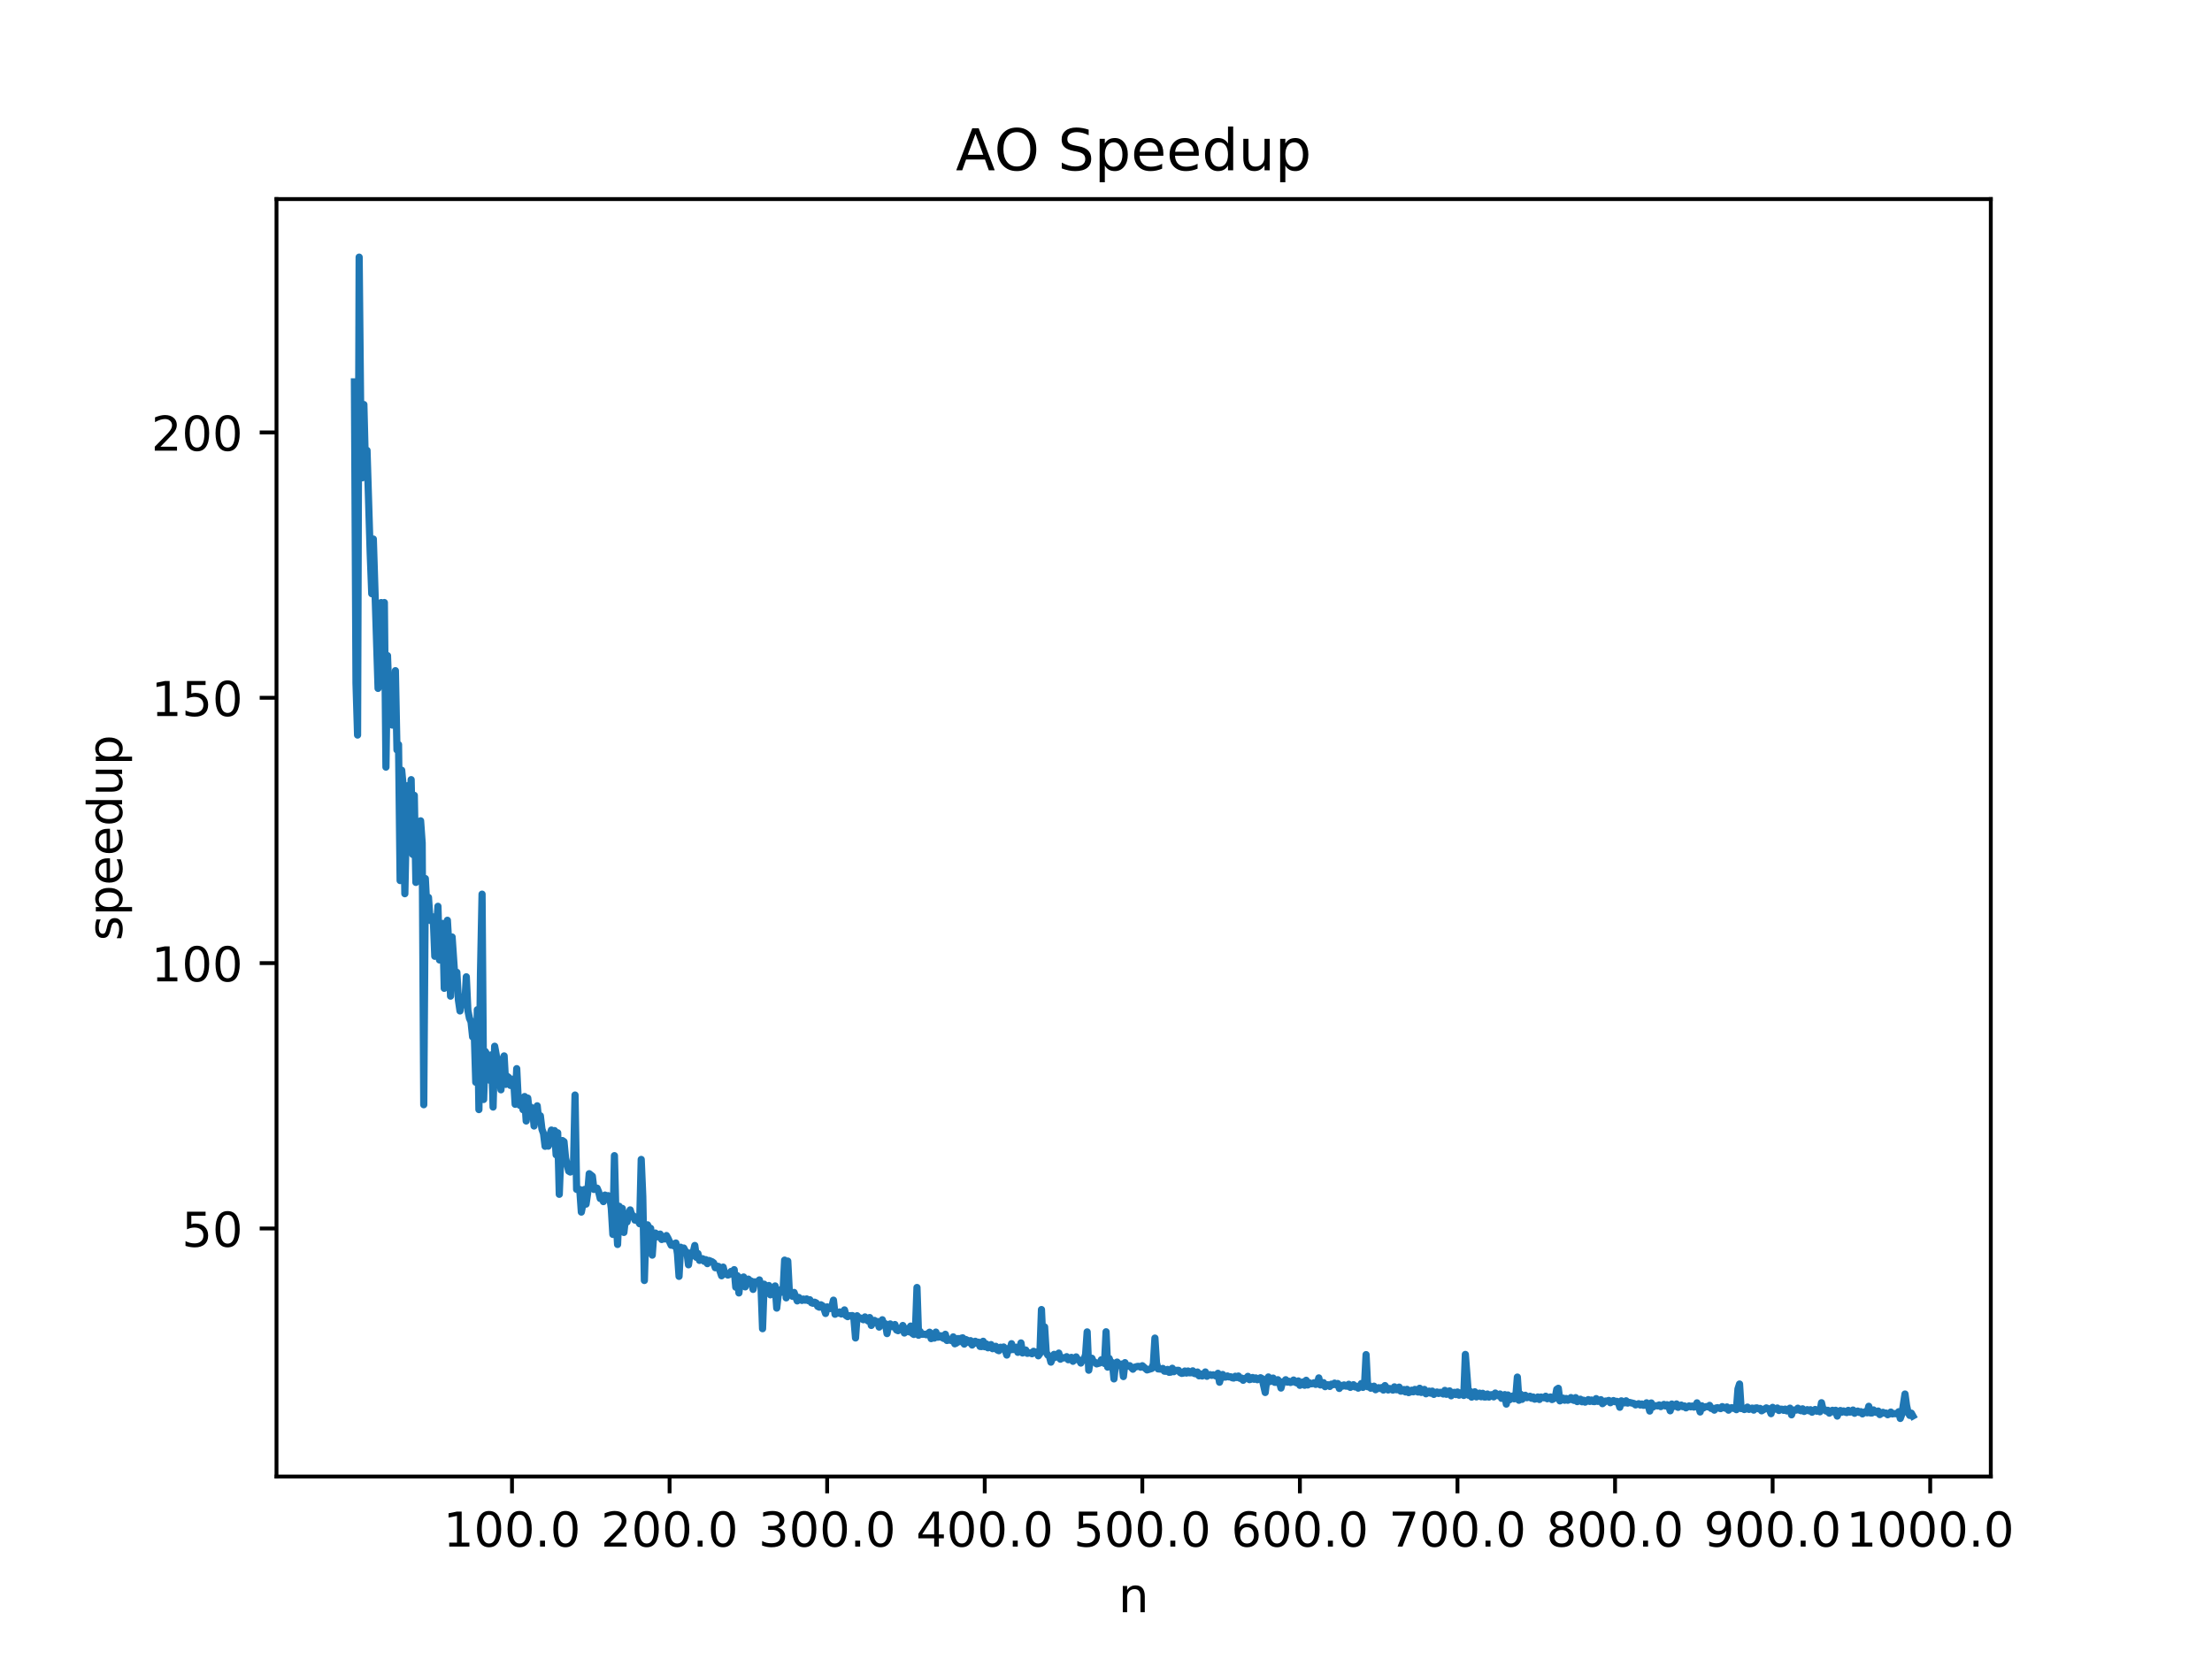 <?xml version="1.0" encoding="utf-8" standalone="no"?>
<!DOCTYPE svg PUBLIC "-//W3C//DTD SVG 1.1//EN"
  "http://www.w3.org/Graphics/SVG/1.1/DTD/svg11.dtd">
<!-- Created with matplotlib (https://matplotlib.org/) -->
<svg height="345.6pt" version="1.1" viewBox="0 0 460.8 345.6" width="460.8pt" xmlns="http://www.w3.org/2000/svg" xmlns:xlink="http://www.w3.org/1999/xlink">
 <defs>
  <style type="text/css">
*{stroke-linecap:butt;stroke-linejoin:round;}
  </style>
 </defs>
 <g id="figure_1">
  <g id="patch_1">
   <path d="M 0 345.6 
L 460.8 345.6 
L 460.8 0 
L 0 0 
z
" style="fill:#ffffff;"/>
  </g>
  <g id="axes_1">
   <g id="patch_2">
    <path d="M 57.6 307.584 
L 414.72 307.584 
L 414.72 41.472 
L 57.6 41.472 
z
" style="fill:#ffffff;"/>
   </g>
   <g id="matplotlib.axis_1">
    <g id="xtick_1">
     <g id="line2d_1">
      <defs>
       <path d="M 0 0 
L 0 3.5 
" id="maa14326809" style="stroke:#000000;stroke-width:0.8;"/>
      </defs>
      <g>
       <use style="stroke:#000000;stroke-width:0.8;" x="106.659" xlink:href="#maa14326809" y="307.584"/>
      </g>
     </g>
     <g id="text_1">
      <!-- 100.0 -->
      <defs>
       <path d="M 12.406 8.297 
L 28.516 8.297 
L 28.516 63.922 
L 10.984 60.406 
L 10.984 69.391 
L 28.422 72.906 
L 38.281 72.906 
L 38.281 8.297 
L 54.391 8.297 
L 54.391 0 
L 12.406 0 
z
" id="DejaVuSans-49"/>
       <path d="M 31.781 66.406 
Q 24.172 66.406 20.328 58.906 
Q 16.5 51.422 16.5 36.375 
Q 16.5 21.391 20.328 13.891 
Q 24.172 6.391 31.781 6.391 
Q 39.453 6.391 43.281 13.891 
Q 47.125 21.391 47.125 36.375 
Q 47.125 51.422 43.281 58.906 
Q 39.453 66.406 31.781 66.406 
z
M 31.781 74.219 
Q 44.047 74.219 50.516 64.516 
Q 56.984 54.828 56.984 36.375 
Q 56.984 17.969 50.516 8.266 
Q 44.047 -1.422 31.781 -1.422 
Q 19.531 -1.422 13.062 8.266 
Q 6.594 17.969 6.594 36.375 
Q 6.594 54.828 13.062 64.516 
Q 19.531 74.219 31.781 74.219 
z
" id="DejaVuSans-48"/>
       <path d="M 10.688 12.406 
L 21 12.406 
L 21 0 
L 10.688 0 
z
" id="DejaVuSans-46"/>
      </defs>
      <g transform="translate(92.345 322.182)scale(0.1 -0.1)">
       <use xlink:href="#DejaVuSans-49"/>
       <use x="63.623" xlink:href="#DejaVuSans-48"/>
       <use x="127.246" xlink:href="#DejaVuSans-48"/>
       <use x="190.869" xlink:href="#DejaVuSans-46"/>
       <use x="222.656" xlink:href="#DejaVuSans-48"/>
      </g>
     </g>
    </g>
    <g id="xtick_2">
     <g id="line2d_2">
      <g>
       <use style="stroke:#000000;stroke-width:0.8;" x="139.486" xlink:href="#maa14326809" y="307.584"/>
      </g>
     </g>
     <g id="text_2">
      <!-- 200.0 -->
      <defs>
       <path d="M 19.188 8.297 
L 53.609 8.297 
L 53.609 0 
L 7.328 0 
L 7.328 8.297 
Q 12.938 14.109 22.625 23.891 
Q 32.328 33.688 34.812 36.531 
Q 39.547 41.844 41.422 45.531 
Q 43.312 49.219 43.312 52.781 
Q 43.312 58.594 39.234 62.25 
Q 35.156 65.922 28.609 65.922 
Q 23.969 65.922 18.812 64.312 
Q 13.672 62.703 7.812 59.422 
L 7.812 69.391 
Q 13.766 71.781 18.938 73 
Q 24.125 74.219 28.422 74.219 
Q 39.75 74.219 46.484 68.547 
Q 53.219 62.891 53.219 53.422 
Q 53.219 48.922 51.531 44.891 
Q 49.859 40.875 45.406 35.406 
Q 44.188 33.984 37.641 27.219 
Q 31.109 20.453 19.188 8.297 
z
" id="DejaVuSans-50"/>
      </defs>
      <g transform="translate(125.172 322.182)scale(0.1 -0.1)">
       <use xlink:href="#DejaVuSans-50"/>
       <use x="63.623" xlink:href="#DejaVuSans-48"/>
       <use x="127.246" xlink:href="#DejaVuSans-48"/>
       <use x="190.869" xlink:href="#DejaVuSans-46"/>
       <use x="222.656" xlink:href="#DejaVuSans-48"/>
      </g>
     </g>
    </g>
    <g id="xtick_3">
     <g id="line2d_3">
      <g>
       <use style="stroke:#000000;stroke-width:0.8;" x="172.312" xlink:href="#maa14326809" y="307.584"/>
      </g>
     </g>
     <g id="text_3">
      <!-- 300.0 -->
      <defs>
       <path d="M 40.578 39.312 
Q 47.656 37.797 51.625 33 
Q 55.609 28.219 55.609 21.188 
Q 55.609 10.406 48.188 4.484 
Q 40.766 -1.422 27.094 -1.422 
Q 22.516 -1.422 17.656 -0.516 
Q 12.797 0.391 7.625 2.203 
L 7.625 11.719 
Q 11.719 9.328 16.594 8.109 
Q 21.484 6.891 26.812 6.891 
Q 36.078 6.891 40.938 10.547 
Q 45.797 14.203 45.797 21.188 
Q 45.797 27.641 41.281 31.266 
Q 36.766 34.906 28.719 34.906 
L 20.219 34.906 
L 20.219 43.016 
L 29.109 43.016 
Q 36.375 43.016 40.234 45.922 
Q 44.094 48.828 44.094 54.297 
Q 44.094 59.906 40.109 62.906 
Q 36.141 65.922 28.719 65.922 
Q 24.656 65.922 20.016 65.031 
Q 15.375 64.156 9.812 62.312 
L 9.812 71.094 
Q 15.438 72.656 20.344 73.438 
Q 25.25 74.219 29.594 74.219 
Q 40.828 74.219 47.359 69.109 
Q 53.906 64.016 53.906 55.328 
Q 53.906 49.266 50.438 45.094 
Q 46.969 40.922 40.578 39.312 
z
" id="DejaVuSans-51"/>
      </defs>
      <g transform="translate(157.998 322.182)scale(0.1 -0.1)">
       <use xlink:href="#DejaVuSans-51"/>
       <use x="63.623" xlink:href="#DejaVuSans-48"/>
       <use x="127.246" xlink:href="#DejaVuSans-48"/>
       <use x="190.869" xlink:href="#DejaVuSans-46"/>
       <use x="222.656" xlink:href="#DejaVuSans-48"/>
      </g>
     </g>
    </g>
    <g id="xtick_4">
     <g id="line2d_4">
      <g>
       <use style="stroke:#000000;stroke-width:0.8;" x="205.139" xlink:href="#maa14326809" y="307.584"/>
      </g>
     </g>
     <g id="text_4">
      <!-- 400.0 -->
      <defs>
       <path d="M 37.797 64.312 
L 12.891 25.391 
L 37.797 25.391 
z
M 35.203 72.906 
L 47.609 72.906 
L 47.609 25.391 
L 58.016 25.391 
L 58.016 17.188 
L 47.609 17.188 
L 47.609 0 
L 37.797 0 
L 37.797 17.188 
L 4.891 17.188 
L 4.891 26.703 
z
" id="DejaVuSans-52"/>
      </defs>
      <g transform="translate(190.825 322.182)scale(0.1 -0.1)">
       <use xlink:href="#DejaVuSans-52"/>
       <use x="63.623" xlink:href="#DejaVuSans-48"/>
       <use x="127.246" xlink:href="#DejaVuSans-48"/>
       <use x="190.869" xlink:href="#DejaVuSans-46"/>
       <use x="222.656" xlink:href="#DejaVuSans-48"/>
      </g>
     </g>
    </g>
    <g id="xtick_5">
     <g id="line2d_5">
      <g>
       <use style="stroke:#000000;stroke-width:0.8;" x="237.965" xlink:href="#maa14326809" y="307.584"/>
      </g>
     </g>
     <g id="text_5">
      <!-- 500.0 -->
      <defs>
       <path d="M 10.797 72.906 
L 49.516 72.906 
L 49.516 64.594 
L 19.828 64.594 
L 19.828 46.734 
Q 21.969 47.469 24.109 47.828 
Q 26.266 48.188 28.422 48.188 
Q 40.625 48.188 47.75 41.5 
Q 54.891 34.812 54.891 23.391 
Q 54.891 11.625 47.562 5.094 
Q 40.234 -1.422 26.906 -1.422 
Q 22.312 -1.422 17.547 -0.641 
Q 12.797 0.141 7.719 1.703 
L 7.719 11.625 
Q 12.109 9.234 16.797 8.062 
Q 21.484 6.891 26.703 6.891 
Q 35.156 6.891 40.078 11.328 
Q 45.016 15.766 45.016 23.391 
Q 45.016 31 40.078 35.438 
Q 35.156 39.891 26.703 39.891 
Q 22.75 39.891 18.812 39.016 
Q 14.891 38.141 10.797 36.281 
z
" id="DejaVuSans-53"/>
      </defs>
      <g transform="translate(223.651 322.182)scale(0.1 -0.1)">
       <use xlink:href="#DejaVuSans-53"/>
       <use x="63.623" xlink:href="#DejaVuSans-48"/>
       <use x="127.246" xlink:href="#DejaVuSans-48"/>
       <use x="190.869" xlink:href="#DejaVuSans-46"/>
       <use x="222.656" xlink:href="#DejaVuSans-48"/>
      </g>
     </g>
    </g>
    <g id="xtick_6">
     <g id="line2d_6">
      <g>
       <use style="stroke:#000000;stroke-width:0.8;" x="270.792" xlink:href="#maa14326809" y="307.584"/>
      </g>
     </g>
     <g id="text_6">
      <!-- 600.0 -->
      <defs>
       <path d="M 33.016 40.375 
Q 26.375 40.375 22.484 35.828 
Q 18.609 31.297 18.609 23.391 
Q 18.609 15.531 22.484 10.953 
Q 26.375 6.391 33.016 6.391 
Q 39.656 6.391 43.531 10.953 
Q 47.406 15.531 47.406 23.391 
Q 47.406 31.297 43.531 35.828 
Q 39.656 40.375 33.016 40.375 
z
M 52.594 71.297 
L 52.594 62.312 
Q 48.875 64.062 45.094 64.984 
Q 41.312 65.922 37.594 65.922 
Q 27.828 65.922 22.672 59.328 
Q 17.531 52.734 16.797 39.406 
Q 19.672 43.656 24.016 45.922 
Q 28.375 48.188 33.594 48.188 
Q 44.578 48.188 50.953 41.516 
Q 57.328 34.859 57.328 23.391 
Q 57.328 12.156 50.688 5.359 
Q 44.047 -1.422 33.016 -1.422 
Q 20.359 -1.422 13.672 8.266 
Q 6.984 17.969 6.984 36.375 
Q 6.984 53.656 15.188 63.938 
Q 23.391 74.219 37.203 74.219 
Q 40.922 74.219 44.703 73.484 
Q 48.484 72.75 52.594 71.297 
z
" id="DejaVuSans-54"/>
      </defs>
      <g transform="translate(256.478 322.182)scale(0.1 -0.1)">
       <use xlink:href="#DejaVuSans-54"/>
       <use x="63.623" xlink:href="#DejaVuSans-48"/>
       <use x="127.246" xlink:href="#DejaVuSans-48"/>
       <use x="190.869" xlink:href="#DejaVuSans-46"/>
       <use x="222.656" xlink:href="#DejaVuSans-48"/>
      </g>
     </g>
    </g>
    <g id="xtick_7">
     <g id="line2d_7">
      <g>
       <use style="stroke:#000000;stroke-width:0.8;" x="303.619" xlink:href="#maa14326809" y="307.584"/>
      </g>
     </g>
     <g id="text_7">
      <!-- 700.0 -->
      <defs>
       <path d="M 8.203 72.906 
L 55.078 72.906 
L 55.078 68.703 
L 28.609 0 
L 18.312 0 
L 43.219 64.594 
L 8.203 64.594 
z
" id="DejaVuSans-55"/>
      </defs>
      <g transform="translate(289.304 322.182)scale(0.1 -0.1)">
       <use xlink:href="#DejaVuSans-55"/>
       <use x="63.623" xlink:href="#DejaVuSans-48"/>
       <use x="127.246" xlink:href="#DejaVuSans-48"/>
       <use x="190.869" xlink:href="#DejaVuSans-46"/>
       <use x="222.656" xlink:href="#DejaVuSans-48"/>
      </g>
     </g>
    </g>
    <g id="xtick_8">
     <g id="line2d_8">
      <g>
       <use style="stroke:#000000;stroke-width:0.8;" x="336.445" xlink:href="#maa14326809" y="307.584"/>
      </g>
     </g>
     <g id="text_8">
      <!-- 800.0 -->
      <defs>
       <path d="M 31.781 34.625 
Q 24.75 34.625 20.719 30.859 
Q 16.703 27.094 16.703 20.516 
Q 16.703 13.922 20.719 10.156 
Q 24.75 6.391 31.781 6.391 
Q 38.812 6.391 42.859 10.172 
Q 46.922 13.969 46.922 20.516 
Q 46.922 27.094 42.891 30.859 
Q 38.875 34.625 31.781 34.625 
z
M 21.922 38.812 
Q 15.578 40.375 12.031 44.719 
Q 8.5 49.078 8.5 55.328 
Q 8.5 64.062 14.719 69.141 
Q 20.953 74.219 31.781 74.219 
Q 42.672 74.219 48.875 69.141 
Q 55.078 64.062 55.078 55.328 
Q 55.078 49.078 51.531 44.719 
Q 48 40.375 41.703 38.812 
Q 48.828 37.156 52.797 32.312 
Q 56.781 27.484 56.781 20.516 
Q 56.781 9.906 50.312 4.234 
Q 43.844 -1.422 31.781 -1.422 
Q 19.734 -1.422 13.25 4.234 
Q 6.781 9.906 6.781 20.516 
Q 6.781 27.484 10.781 32.312 
Q 14.797 37.156 21.922 38.812 
z
M 18.312 54.391 
Q 18.312 48.734 21.844 45.562 
Q 25.391 42.391 31.781 42.391 
Q 38.141 42.391 41.719 45.562 
Q 45.312 48.734 45.312 54.391 
Q 45.312 60.062 41.719 63.234 
Q 38.141 66.406 31.781 66.406 
Q 25.391 66.406 21.844 63.234 
Q 18.312 60.062 18.312 54.391 
z
" id="DejaVuSans-56"/>
      </defs>
      <g transform="translate(322.131 322.182)scale(0.1 -0.1)">
       <use xlink:href="#DejaVuSans-56"/>
       <use x="63.623" xlink:href="#DejaVuSans-48"/>
       <use x="127.246" xlink:href="#DejaVuSans-48"/>
       <use x="190.869" xlink:href="#DejaVuSans-46"/>
       <use x="222.656" xlink:href="#DejaVuSans-48"/>
      </g>
     </g>
    </g>
    <g id="xtick_9">
     <g id="line2d_9">
      <g>
       <use style="stroke:#000000;stroke-width:0.8;" x="369.272" xlink:href="#maa14326809" y="307.584"/>
      </g>
     </g>
     <g id="text_9">
      <!-- 900.0 -->
      <defs>
       <path d="M 10.984 1.516 
L 10.984 10.5 
Q 14.703 8.734 18.5 7.812 
Q 22.312 6.891 25.984 6.891 
Q 35.75 6.891 40.891 13.453 
Q 46.047 20.016 46.781 33.406 
Q 43.953 29.203 39.594 26.953 
Q 35.25 24.703 29.984 24.703 
Q 19.047 24.703 12.672 31.312 
Q 6.297 37.938 6.297 49.422 
Q 6.297 60.641 12.938 67.422 
Q 19.578 74.219 30.609 74.219 
Q 43.266 74.219 49.922 64.516 
Q 56.594 54.828 56.594 36.375 
Q 56.594 19.141 48.406 8.859 
Q 40.234 -1.422 26.422 -1.422 
Q 22.703 -1.422 18.891 -0.688 
Q 15.094 0.047 10.984 1.516 
z
M 30.609 32.422 
Q 37.25 32.422 41.125 36.953 
Q 45.016 41.5 45.016 49.422 
Q 45.016 57.281 41.125 61.844 
Q 37.25 66.406 30.609 66.406 
Q 23.969 66.406 20.094 61.844 
Q 16.219 57.281 16.219 49.422 
Q 16.219 41.5 20.094 36.953 
Q 23.969 32.422 30.609 32.422 
z
" id="DejaVuSans-57"/>
      </defs>
      <g transform="translate(354.958 322.182)scale(0.1 -0.1)">
       <use xlink:href="#DejaVuSans-57"/>
       <use x="63.623" xlink:href="#DejaVuSans-48"/>
       <use x="127.246" xlink:href="#DejaVuSans-48"/>
       <use x="190.869" xlink:href="#DejaVuSans-46"/>
       <use x="222.656" xlink:href="#DejaVuSans-48"/>
      </g>
     </g>
    </g>
    <g id="xtick_10">
     <g id="line2d_10">
      <g>
       <use style="stroke:#000000;stroke-width:0.8;" x="402.098" xlink:href="#maa14326809" y="307.584"/>
      </g>
     </g>
     <g id="text_10">
      <!-- 1000.0 -->
      <g transform="translate(384.603 322.182)scale(0.1 -0.1)">
       <use xlink:href="#DejaVuSans-49"/>
       <use x="63.623" xlink:href="#DejaVuSans-48"/>
       <use x="127.246" xlink:href="#DejaVuSans-48"/>
       <use x="190.869" xlink:href="#DejaVuSans-48"/>
       <use x="254.492" xlink:href="#DejaVuSans-46"/>
       <use x="286.279" xlink:href="#DejaVuSans-48"/>
      </g>
     </g>
    </g>
    <g id="text_11">
     <!-- n -->
     <defs>
      <path d="M 54.891 33.016 
L 54.891 0 
L 45.906 0 
L 45.906 32.719 
Q 45.906 40.484 42.875 44.328 
Q 39.844 48.188 33.797 48.188 
Q 26.516 48.188 22.312 43.547 
Q 18.109 38.922 18.109 30.906 
L 18.109 0 
L 9.078 0 
L 9.078 54.688 
L 18.109 54.688 
L 18.109 46.188 
Q 21.344 51.125 25.703 53.562 
Q 30.078 56 35.797 56 
Q 45.219 56 50.047 50.172 
Q 54.891 44.344 54.891 33.016 
z
" id="DejaVuSans-110"/>
     </defs>
     <g transform="translate(232.991 335.861)scale(0.1 -0.1)">
      <use xlink:href="#DejaVuSans-110"/>
     </g>
    </g>
   </g>
   <g id="matplotlib.axis_2">
    <g id="ytick_1">
     <g id="line2d_11">
      <defs>
       <path d="M 0 0 
L -3.5 0 
" id="m68c0705b8a" style="stroke:#000000;stroke-width:0.8;"/>
      </defs>
      <g>
       <use style="stroke:#000000;stroke-width:0.8;" x="57.6" xlink:href="#m68c0705b8a" y="255.912"/>
      </g>
     </g>
     <g id="text_12">
      <!-- 50 -->
      <g transform="translate(37.875 259.711)scale(0.1 -0.1)">
       <use xlink:href="#DejaVuSans-53"/>
       <use x="63.623" xlink:href="#DejaVuSans-48"/>
      </g>
     </g>
    </g>
    <g id="ytick_2">
     <g id="line2d_12">
      <g>
       <use style="stroke:#000000;stroke-width:0.8;" x="57.6" xlink:href="#m68c0705b8a" y="200.635"/>
      </g>
     </g>
     <g id="text_13">
      <!-- 100 -->
      <g transform="translate(31.512 204.435)scale(0.1 -0.1)">
       <use xlink:href="#DejaVuSans-49"/>
       <use x="63.623" xlink:href="#DejaVuSans-48"/>
       <use x="127.246" xlink:href="#DejaVuSans-48"/>
      </g>
     </g>
    </g>
    <g id="ytick_3">
     <g id="line2d_13">
      <g>
       <use style="stroke:#000000;stroke-width:0.8;" x="57.6" xlink:href="#m68c0705b8a" y="145.359"/>
      </g>
     </g>
     <g id="text_14">
      <!-- 150 -->
      <g transform="translate(31.512 149.158)scale(0.1 -0.1)">
       <use xlink:href="#DejaVuSans-49"/>
       <use x="63.623" xlink:href="#DejaVuSans-53"/>
       <use x="127.246" xlink:href="#DejaVuSans-48"/>
      </g>
     </g>
    </g>
    <g id="ytick_4">
     <g id="line2d_14">
      <g>
       <use style="stroke:#000000;stroke-width:0.8;" x="57.6" xlink:href="#m68c0705b8a" y="90.083"/>
      </g>
     </g>
     <g id="text_15">
      <!-- 200 -->
      <g transform="translate(31.512 93.882)scale(0.1 -0.1)">
       <use xlink:href="#DejaVuSans-50"/>
       <use x="63.623" xlink:href="#DejaVuSans-48"/>
       <use x="127.246" xlink:href="#DejaVuSans-48"/>
      </g>
     </g>
    </g>
    <g id="text_16">
     <!-- speedup -->
     <defs>
      <path d="M 44.281 53.078 
L 44.281 44.578 
Q 40.484 46.531 36.375 47.5 
Q 32.281 48.484 27.875 48.484 
Q 21.188 48.484 17.844 46.438 
Q 14.5 44.391 14.5 40.281 
Q 14.5 37.156 16.891 35.375 
Q 19.281 33.594 26.516 31.984 
L 29.594 31.297 
Q 39.156 29.25 43.188 25.516 
Q 47.219 21.781 47.219 15.094 
Q 47.219 7.469 41.188 3.016 
Q 35.156 -1.422 24.609 -1.422 
Q 20.219 -1.422 15.453 -0.562 
Q 10.688 0.297 5.422 2 
L 5.422 11.281 
Q 10.406 8.688 15.234 7.391 
Q 20.062 6.109 24.812 6.109 
Q 31.156 6.109 34.562 8.281 
Q 37.984 10.453 37.984 14.406 
Q 37.984 18.062 35.516 20.016 
Q 33.062 21.969 24.703 23.781 
L 21.578 24.516 
Q 13.234 26.266 9.516 29.906 
Q 5.812 33.547 5.812 39.891 
Q 5.812 47.609 11.281 51.797 
Q 16.75 56 26.812 56 
Q 31.781 56 36.172 55.266 
Q 40.578 54.547 44.281 53.078 
z
" id="DejaVuSans-115"/>
      <path d="M 18.109 8.203 
L 18.109 -20.797 
L 9.078 -20.797 
L 9.078 54.688 
L 18.109 54.688 
L 18.109 46.391 
Q 20.953 51.266 25.266 53.625 
Q 29.594 56 35.594 56 
Q 45.562 56 51.781 48.094 
Q 58.016 40.188 58.016 27.297 
Q 58.016 14.406 51.781 6.484 
Q 45.562 -1.422 35.594 -1.422 
Q 29.594 -1.422 25.266 0.953 
Q 20.953 3.328 18.109 8.203 
z
M 48.688 27.297 
Q 48.688 37.203 44.609 42.844 
Q 40.531 48.484 33.406 48.484 
Q 26.266 48.484 22.188 42.844 
Q 18.109 37.203 18.109 27.297 
Q 18.109 17.391 22.188 11.75 
Q 26.266 6.109 33.406 6.109 
Q 40.531 6.109 44.609 11.75 
Q 48.688 17.391 48.688 27.297 
z
" id="DejaVuSans-112"/>
      <path d="M 56.203 29.594 
L 56.203 25.203 
L 14.891 25.203 
Q 15.484 15.922 20.484 11.062 
Q 25.484 6.203 34.422 6.203 
Q 39.594 6.203 44.453 7.469 
Q 49.312 8.734 54.109 11.281 
L 54.109 2.781 
Q 49.266 0.734 44.188 -0.344 
Q 39.109 -1.422 33.891 -1.422 
Q 20.797 -1.422 13.156 6.188 
Q 5.516 13.812 5.516 26.812 
Q 5.516 40.234 12.766 48.109 
Q 20.016 56 32.328 56 
Q 43.359 56 49.781 48.891 
Q 56.203 41.797 56.203 29.594 
z
M 47.219 32.234 
Q 47.125 39.594 43.094 43.984 
Q 39.062 48.391 32.422 48.391 
Q 24.906 48.391 20.391 44.141 
Q 15.875 39.891 15.188 32.172 
z
" id="DejaVuSans-101"/>
      <path d="M 45.406 46.391 
L 45.406 75.984 
L 54.391 75.984 
L 54.391 0 
L 45.406 0 
L 45.406 8.203 
Q 42.578 3.328 38.25 0.953 
Q 33.938 -1.422 27.875 -1.422 
Q 17.969 -1.422 11.734 6.484 
Q 5.516 14.406 5.516 27.297 
Q 5.516 40.188 11.734 48.094 
Q 17.969 56 27.875 56 
Q 33.938 56 38.25 53.625 
Q 42.578 51.266 45.406 46.391 
z
M 14.797 27.297 
Q 14.797 17.391 18.875 11.75 
Q 22.953 6.109 30.078 6.109 
Q 37.203 6.109 41.297 11.75 
Q 45.406 17.391 45.406 27.297 
Q 45.406 37.203 41.297 42.844 
Q 37.203 48.484 30.078 48.484 
Q 22.953 48.484 18.875 42.844 
Q 14.797 37.203 14.797 27.297 
z
" id="DejaVuSans-100"/>
      <path d="M 8.5 21.578 
L 8.5 54.688 
L 17.484 54.688 
L 17.484 21.922 
Q 17.484 14.156 20.5 10.266 
Q 23.531 6.391 29.594 6.391 
Q 36.859 6.391 41.078 11.031 
Q 45.312 15.672 45.312 23.688 
L 45.312 54.688 
L 54.297 54.688 
L 54.297 0 
L 45.312 0 
L 45.312 8.406 
Q 42.047 3.422 37.719 1 
Q 33.406 -1.422 27.688 -1.422 
Q 18.266 -1.422 13.375 4.438 
Q 8.5 10.297 8.5 21.578 
z
M 31.109 56 
z
" id="DejaVuSans-117"/>
     </defs>
     <g transform="translate(25.433 195.977)rotate(-90)scale(0.1 -0.1)">
      <use xlink:href="#DejaVuSans-115"/>
      <use x="52.1" xlink:href="#DejaVuSans-112"/>
      <use x="115.576" xlink:href="#DejaVuSans-101"/>
      <use x="177.1" xlink:href="#DejaVuSans-101"/>
      <use x="238.623" xlink:href="#DejaVuSans-100"/>
      <use x="302.1" xlink:href="#DejaVuSans-117"/>
      <use x="365.479" xlink:href="#DejaVuSans-112"/>
     </g>
    </g>
   </g>
   <g id="line2d_15">
    <path clip-path="url(#pec563489d2)" d="M 73.833 79.55 
L 74.161 142.32 
L 74.489 153.124 
L 74.818 53.568 
L 75.146 86.705 
L 75.474 99.538 
L 75.802 84.27 
L 76.131 97.377 
L 76.459 93.825 
L 77.115 115.128 
L 77.444 123.683 
L 77.772 112.292 
L 78.757 143.404 
L 79.085 126.619 
L 79.413 125.526 
L 79.742 129.151 
L 80.07 125.523 
L 80.398 159.804 
L 80.726 136.579 
L 81.055 145.702 
L 81.383 143.829 
L 81.711 151.042 
L 82.039 147.341 
L 82.368 139.716 
L 82.696 156.225 
L 83.024 155.108 
L 83.352 183.437 
L 83.681 160.453 
L 84.009 163.975 
L 84.337 186.175 
L 84.665 170.533 
L 84.994 163.646 
L 85.322 172.905 
L 85.65 162.415 
L 85.979 178.004 
L 86.307 165.687 
L 86.635 183.824 
L 86.963 182.484 
L 87.292 183.312 
L 87.62 170.992 
L 87.948 175.615 
L 88.276 230.135 
L 88.605 183.023 
L 88.933 189.329 
L 89.261 186.944 
L 89.589 191.741 
L 89.918 191.626 
L 90.246 191.006 
L 90.574 199.212 
L 91.231 188.803 
L 91.559 199.981 
L 91.887 196.742 
L 92.216 192.368 
L 92.544 205.884 
L 92.872 193.696 
L 93.2 191.71 
L 93.529 197.324 
L 93.857 207.515 
L 94.185 195.193 
L 94.842 204.831 
L 95.17 202.544 
L 95.498 208.347 
L 95.827 210.597 
L 96.155 207.715 
L 96.483 208.37 
L 96.811 209.324 
L 97.14 203.486 
L 97.468 210.481 
L 97.796 212.125 
L 98.124 212.853 
L 98.453 216.001 
L 98.781 214.609 
L 99.109 225.458 
L 99.437 210.343 
L 99.766 231.147 
L 100.094 202.71 
L 100.422 186.269 
L 100.75 229.043 
L 101.079 219.035 
L 101.407 219.605 
L 102.064 225.062 
L 102.392 219.737 
L 102.72 230.619 
L 103.048 217.95 
L 103.377 219.755 
L 103.705 225.804 
L 104.033 223.995 
L 104.361 227.026 
L 104.69 220.665 
L 105.018 219.964 
L 105.346 225.892 
L 105.674 224.226 
L 106.003 224.481 
L 106.331 226.115 
L 106.659 225.977 
L 106.988 224.787 
L 107.316 230.045 
L 107.644 222.62 
L 107.972 229.4 
L 108.301 230.268 
L 108.629 228.73 
L 108.957 231.17 
L 109.285 228.426 
L 109.614 233.526 
L 109.942 228.75 
L 110.27 231.649 
L 110.598 230.659 
L 110.927 230.855 
L 111.255 234.566 
L 111.583 231.451 
L 111.912 230.359 
L 112.24 233.473 
L 112.568 232.436 
L 112.896 235.22 
L 113.225 236.153 
L 113.553 238.797 
L 113.881 236.822 
L 114.209 238.765 
L 114.538 236.453 
L 114.866 235.41 
L 115.194 238.191 
L 115.522 235.526 
L 115.851 240.573 
L 116.179 235.981 
L 116.507 248.798 
L 116.836 240.378 
L 117.164 237.595 
L 117.492 237.832 
L 117.82 241.246 
L 118.477 243.968 
L 118.805 244.156 
L 119.133 243.135 
L 119.462 243.412 
L 119.79 228.115 
L 120.118 247.768 
L 120.446 247.874 
L 120.775 247.787 
L 121.103 252.501 
L 121.431 250.833 
L 121.759 247.789 
L 122.088 250.844 
L 122.416 248.571 
L 122.744 244.505 
L 123.401 245.024 
L 123.729 247.779 
L 124.386 247.516 
L 124.714 248.293 
L 125.042 249.679 
L 125.37 249.328 
L 125.699 250.315 
L 126.027 248.954 
L 126.355 249.267 
L 126.683 249.076 
L 127.012 249.293 
L 127.34 251.671 
L 127.668 257.152 
L 127.997 240.744 
L 128.325 253.771 
L 128.653 259.248 
L 128.981 251.285 
L 129.31 252.762 
L 129.638 251.729 
L 129.966 256.736 
L 130.294 253.903 
L 130.623 254.555 
L 130.951 252.753 
L 131.279 252.043 
L 131.607 253.108 
L 131.936 253.273 
L 132.264 254.172 
L 132.592 253.758 
L 133.249 254.934 
L 133.577 241.532 
L 133.905 249.27 
L 134.234 266.748 
L 134.562 255.757 
L 134.89 255.155 
L 135.218 255.834 
L 135.547 255.886 
L 135.875 261.467 
L 136.203 256.92 
L 136.531 256.865 
L 136.86 257.664 
L 137.188 257.201 
L 137.516 257.083 
L 137.844 258.209 
L 138.173 257.675 
L 138.501 258.096 
L 138.829 257.386 
L 139.158 257.958 
L 139.814 259.4 
L 140.142 259.124 
L 140.471 259.581 
L 140.799 258.943 
L 141.127 261.203 
L 141.455 265.892 
L 141.784 259.816 
L 142.112 260.701 
L 142.44 259.986 
L 142.768 260.639 
L 143.097 260.9 
L 143.425 263.483 
L 143.753 261.029 
L 144.082 261.641 
L 144.41 260.849 
L 144.738 259.456 
L 145.066 261.924 
L 145.395 261.134 
L 145.723 262.563 
L 146.051 262.283 
L 146.379 262.215 
L 146.708 262.759 
L 147.036 262.413 
L 147.364 263.241 
L 147.692 262.583 
L 148.349 262.85 
L 148.677 263.094 
L 149.006 264.094 
L 149.334 263.76 
L 149.662 263.818 
L 150.319 265.768 
L 150.647 263.959 
L 150.975 265.264 
L 151.632 265.619 
L 151.96 265.484 
L 152.288 264.86 
L 152.616 265.347 
L 152.945 264.492 
L 153.273 268.147 
L 153.601 265.748 
L 153.93 269.348 
L 154.258 266.321 
L 154.914 266.02 
L 155.243 268.078 
L 155.571 266.902 
L 155.899 266.464 
L 156.227 266.794 
L 156.556 266.901 
L 156.884 268.606 
L 157.212 267.028 
L 157.54 267.281 
L 158.197 266.631 
L 158.525 267.873 
L 158.853 276.794 
L 159.182 267.514 
L 159.51 268.661 
L 159.838 268.48 
L 160.167 267.795 
L 160.495 269.737 
L 160.823 268.871 
L 161.151 268.624 
L 161.48 267.885 
L 161.808 272.503 
L 162.136 269.496 
L 162.464 268.701 
L 162.793 269.202 
L 163.121 269.003 
L 163.449 262.506 
L 163.777 270.367 
L 164.106 262.707 
L 164.434 269.047 
L 165.091 270.049 
L 165.419 269.241 
L 166.075 271.001 
L 166.404 270.285 
L 167.06 270.9 
L 167.388 270.619 
L 167.717 270.85 
L 168.045 270.591 
L 168.373 270.949 
L 168.701 270.759 
L 169.03 271.381 
L 169.358 271.492 
L 169.686 271.267 
L 170.015 271.415 
L 170.343 272.145 
L 170.671 272.306 
L 170.999 271.808 
L 171.328 272.004 
L 171.656 272.664 
L 171.984 273.621 
L 172.312 272.247 
L 172.641 272.552 
L 172.969 272.587 
L 173.297 272.144 
L 173.625 270.846 
L 173.954 273.785 
L 174.282 273.548 
L 174.61 273.561 
L 174.938 273.305 
L 175.267 273.729 
L 175.595 273.609 
L 175.923 272.874 
L 176.252 274.062 
L 176.58 274.278 
L 176.908 274.094 
L 177.565 274.062 
L 177.893 274.822 
L 178.221 278.723 
L 178.549 274.095 
L 178.878 274.515 
L 179.206 274.546 
L 179.862 274.923 
L 180.191 274.34 
L 180.519 274.897 
L 180.847 275.189 
L 181.176 274.468 
L 181.504 276.113 
L 182.16 275.061 
L 182.489 275.368 
L 182.817 275.299 
L 183.145 276.455 
L 183.473 275.918 
L 183.802 274.93 
L 184.13 276.068 
L 184.458 275.766 
L 184.786 277.813 
L 185.115 276.043 
L 185.443 275.797 
L 185.771 276.284 
L 186.1 276.414 
L 186.428 275.921 
L 186.756 277.057 
L 187.084 277.205 
L 187.413 276.712 
L 187.741 276.922 
L 188.069 276.123 
L 188.397 277.69 
L 188.726 277.407 
L 189.054 276.753 
L 189.382 277.446 
L 189.71 276.249 
L 190.039 277.752 
L 190.367 277.989 
L 190.695 277.247 
L 191.023 268.206 
L 191.352 278.16 
L 191.68 277.372 
L 192.008 277.964 
L 192.665 277.939 
L 192.993 278.055 
L 193.65 277.525 
L 193.978 278.859 
L 194.306 277.97 
L 194.634 278.749 
L 194.963 277.501 
L 195.291 278.56 
L 195.619 278.536 
L 195.947 278.248 
L 196.276 278.64 
L 196.604 278.827 
L 196.932 277.957 
L 197.261 279.243 
L 197.917 279.1 
L 198.245 279.29 
L 198.574 278.497 
L 198.902 279.936 
L 199.23 279.787 
L 199.558 278.844 
L 199.887 279.499 
L 200.215 278.785 
L 200.543 278.696 
L 200.871 279.999 
L 201.2 279.045 
L 201.528 279.21 
L 201.856 279.682 
L 202.185 279.283 
L 202.513 280.195 
L 203.169 279.412 
L 203.498 279.811 
L 203.826 279.592 
L 204.154 280.487 
L 204.482 280.511 
L 204.811 279.41 
L 205.139 280.547 
L 205.467 279.966 
L 205.795 280.766 
L 206.124 280.704 
L 206.452 280.102 
L 206.78 280.959 
L 207.109 280.592 
L 207.437 280.459 
L 207.765 281.226 
L 208.093 281.375 
L 208.422 280.657 
L 208.75 280.828 
L 209.078 280.599 
L 209.406 281.289 
L 209.735 282.284 
L 210.063 280.917 
L 210.391 281.234 
L 210.719 279.916 
L 211.048 281.138 
L 211.704 280.652 
L 212.032 281.712 
L 212.361 281.466 
L 212.689 279.758 
L 213.017 281.85 
L 213.346 281.417 
L 213.674 281.229 
L 214.002 281.927 
L 214.659 281.803 
L 214.987 282.013 
L 215.315 281.499 
L 215.643 281.726 
L 215.972 281.648 
L 216.3 282.438 
L 216.628 281.978 
L 216.956 272.805 
L 217.285 280.097 
L 217.613 276.423 
L 217.941 281.717 
L 218.27 282.291 
L 218.598 282.487 
L 218.926 283.762 
L 219.583 282.136 
L 219.911 282.735 
L 220.239 282.568 
L 220.567 281.87 
L 220.896 283.144 
L 221.224 282.787 
L 221.552 282.891 
L 221.88 282.823 
L 222.209 282.62 
L 222.537 283.258 
L 223.194 282.764 
L 223.522 283.582 
L 223.85 282.98 
L 224.178 282.665 
L 224.507 283.269 
L 224.835 283.313 
L 225.163 283.951 
L 225.491 283.374 
L 225.82 283.198 
L 226.148 282.171 
L 226.476 277.456 
L 226.804 285.441 
L 227.133 283.39 
L 227.461 282.95 
L 227.789 283.706 
L 228.117 283.8 
L 228.446 284.123 
L 229.102 283.933 
L 229.431 283.268 
L 230.087 284.033 
L 230.415 277.429 
L 230.744 284.797 
L 231.072 282.991 
L 231.4 283.988 
L 231.728 283.857 
L 232.057 287.252 
L 232.385 284.119 
L 232.713 283.747 
L 233.37 284.497 
L 233.698 284.158 
L 234.026 286.764 
L 234.355 283.866 
L 234.683 284.572 
L 235.011 284.593 
L 235.339 284.492 
L 235.996 285.232 
L 236.324 284.825 
L 236.981 284.645 
L 237.309 284.648 
L 237.637 284.817 
L 237.965 284.506 
L 238.95 285.381 
L 239.935 285.081 
L 240.263 284.134 
L 240.592 278.746 
L 240.92 283.913 
L 241.248 285.166 
L 241.905 285.219 
L 242.233 285.066 
L 242.561 285.639 
L 242.889 285.668 
L 243.218 285.275 
L 243.546 285.879 
L 243.874 285.842 
L 244.203 285.034 
L 244.531 285.746 
L 244.859 285.471 
L 245.516 285.467 
L 245.844 285.925 
L 246.172 286.1 
L 246.5 286.042 
L 246.829 285.608 
L 247.157 286.033 
L 247.485 285.607 
L 247.813 285.986 
L 248.142 285.962 
L 248.47 285.569 
L 248.798 286.119 
L 249.126 286.191 
L 249.455 285.817 
L 249.783 286.608 
L 250.111 286.226 
L 250.44 286.645 
L 251.096 285.803 
L 251.424 286.703 
L 251.753 286.448 
L 252.081 286.36 
L 252.409 286.513 
L 252.737 286.395 
L 253.394 286.68 
L 253.722 286.084 
L 254.05 287.944 
L 254.379 286.704 
L 254.707 286.331 
L 255.035 286.881 
L 255.364 286.857 
L 255.692 286.636 
L 256.02 286.831 
L 256.348 286.796 
L 256.677 287.019 
L 257.005 287.075 
L 257.333 286.699 
L 257.661 286.962 
L 257.99 286.655 
L 258.318 287.134 
L 258.646 287.078 
L 258.974 287.539 
L 259.303 287.163 
L 259.631 287.105 
L 259.959 286.72 
L 260.288 287.407 
L 260.616 287.317 
L 260.944 286.959 
L 261.272 287.331 
L 261.601 287.044 
L 261.929 287.421 
L 262.585 287.007 
L 262.914 287.191 
L 263.57 290.082 
L 263.898 287.395 
L 264.227 286.844 
L 264.555 287.811 
L 265.211 287.078 
L 265.54 287.962 
L 265.868 287.968 
L 266.196 287.419 
L 266.525 287.88 
L 266.853 289.157 
L 267.181 287.883 
L 267.509 287.815 
L 267.838 287.422 
L 268.166 287.927 
L 268.494 287.746 
L 268.822 287.997 
L 269.151 287.876 
L 269.479 287.487 
L 269.807 287.945 
L 270.135 288.082 
L 270.464 287.673 
L 270.792 288.593 
L 271.449 287.885 
L 271.777 288.579 
L 272.105 287.54 
L 272.433 288.515 
L 272.762 288.052 
L 273.09 288.28 
L 273.418 288.246 
L 273.746 288.047 
L 274.075 288.392 
L 274.403 288.285 
L 274.731 287.042 
L 275.059 288.511 
L 275.388 288.447 
L 275.716 288.032 
L 276.044 288.866 
L 276.373 288.467 
L 276.701 288.48 
L 277.029 288.819 
L 277.357 288.342 
L 277.686 288.453 
L 278.014 288.13 
L 278.342 288.478 
L 278.67 288.211 
L 278.999 289.238 
L 279.327 288.597 
L 279.655 288.765 
L 279.983 288.503 
L 280.312 288.743 
L 280.64 288.767 
L 280.968 288.369 
L 281.297 289.015 
L 281.953 288.461 
L 282.281 288.923 
L 282.61 288.785 
L 282.938 289.174 
L 283.266 288.933 
L 283.594 288.22 
L 283.923 289.018 
L 284.251 288.579 
L 284.579 282.192 
L 284.907 288.881 
L 285.236 288.631 
L 285.564 289.193 
L 285.892 289.092 
L 286.22 288.765 
L 286.549 289.505 
L 287.205 289.081 
L 287.534 289.256 
L 287.862 289.047 
L 288.19 289.575 
L 288.518 288.642 
L 289.175 289.562 
L 289.503 289.256 
L 290.16 289.588 
L 290.488 288.907 
L 290.816 289.497 
L 291.144 289.504 
L 291.473 288.962 
L 291.801 289.806 
L 292.129 289.76 
L 292.458 289.468 
L 292.786 289.965 
L 293.114 289.429 
L 293.442 290.105 
L 293.771 289.98 
L 294.099 289.602 
L 294.427 289.941 
L 294.755 289.437 
L 295.084 289.855 
L 295.412 289.986 
L 295.74 289.202 
L 296.068 290.069 
L 296.397 289.974 
L 296.725 289.441 
L 297.053 290.352 
L 297.382 290.166 
L 297.71 289.802 
L 298.038 290.221 
L 298.366 289.794 
L 298.695 290.478 
L 299.351 289.983 
L 299.679 290.288 
L 300.008 290.041 
L 300.664 290.398 
L 300.992 289.643 
L 301.321 290.46 
L 301.649 290.267 
L 301.977 289.742 
L 302.305 290.77 
L 302.634 290.281 
L 302.962 290.051 
L 303.29 290.516 
L 303.619 289.981 
L 303.947 290.641 
L 304.603 290.03 
L 304.932 290.699 
L 305.26 282.152 
L 305.916 290.654 
L 306.245 289.841 
L 306.573 291.047 
L 306.901 290.605 
L 307.229 289.934 
L 307.558 290.996 
L 307.886 290.861 
L 308.214 290.219 
L 308.543 290.97 
L 308.871 290.249 
L 309.199 291.011 
L 309.527 291.012 
L 309.856 290.4 
L 310.184 291.033 
L 310.512 290.564 
L 310.84 290.536 
L 311.169 290.99 
L 311.497 290.197 
L 311.825 290.704 
L 312.153 290.762 
L 312.482 290.394 
L 312.81 291.308 
L 313.138 290.997 
L 313.467 290.522 
L 313.795 292.501 
L 314.123 290.595 
L 314.451 291.611 
L 314.78 291.316 
L 315.108 290.821 
L 315.436 291.401 
L 315.764 290.979 
L 316.093 286.87 
L 316.421 291.697 
L 316.749 290.415 
L 317.077 291.507 
L 317.734 290.66 
L 318.062 291.165 
L 318.39 291.072 
L 318.719 290.862 
L 319.047 291.286 
L 319.375 291.015 
L 319.704 291.469 
L 320.032 291.373 
L 320.36 291.019 
L 320.688 291.537 
L 321.017 291.028 
L 321.673 291.193 
L 322.001 290.86 
L 322.33 291.386 
L 322.986 291.008 
L 323.314 291.554 
L 323.971 291.22 
L 324.299 289.425 
L 324.628 289.205 
L 324.956 291.826 
L 325.284 291.621 
L 325.612 291.259 
L 325.941 291.696 
L 326.269 291.331 
L 326.597 291.701 
L 326.925 291.552 
L 327.254 291.141 
L 327.582 291.601 
L 327.91 291.728 
L 328.238 291.153 
L 328.567 291.984 
L 329.223 291.479 
L 329.552 292.01 
L 329.88 291.693 
L 330.208 292.092 
L 330.536 291.9 
L 330.865 291.565 
L 331.193 291.943 
L 331.521 291.648 
L 331.849 291.952 
L 332.178 291.984 
L 332.506 291.358 
L 332.834 291.933 
L 333.162 291.892 
L 333.491 291.582 
L 333.819 292.413 
L 334.476 291.864 
L 334.804 291.868 
L 335.132 291.735 
L 335.46 292.218 
L 336.117 291.765 
L 336.445 291.999 
L 336.773 291.922 
L 337.102 292.024 
L 337.43 293.163 
L 337.758 291.818 
L 338.086 292.222 
L 338.415 292.247 
L 338.743 291.814 
L 339.071 292.292 
L 339.399 292.141 
L 340.384 292.379 
L 340.713 292.666 
L 341.369 292.414 
L 341.697 292.687 
L 342.026 292.48 
L 342.354 292.754 
L 342.682 292.728 
L 343.01 292.233 
L 343.339 292.669 
L 343.667 293.95 
L 343.995 292.261 
L 344.323 293.126 
L 344.652 292.884 
L 344.98 292.82 
L 345.308 292.873 
L 345.637 292.676 
L 345.965 293.02 
L 346.621 292.563 
L 346.95 292.896 
L 347.278 292.626 
L 347.606 292.833 
L 347.934 293.896 
L 348.263 292.485 
L 348.591 292.996 
L 348.919 292.977 
L 349.247 292.469 
L 349.576 293.175 
L 350.232 292.702 
L 350.561 293.038 
L 350.889 292.881 
L 351.217 293.285 
L 351.874 292.871 
L 352.202 293.07 
L 352.53 292.907 
L 352.858 293.116 
L 353.187 293.022 
L 353.515 292.238 
L 353.843 293.018 
L 354.171 294.14 
L 354.5 292.841 
L 354.828 293.32 
L 355.156 293.088 
L 355.484 293.02 
L 355.813 293.075 
L 356.141 292.766 
L 356.469 293.403 
L 356.798 293.38 
L 357.126 293.758 
L 357.454 293.317 
L 357.782 293.242 
L 358.439 293.441 
L 358.767 293.024 
L 359.424 293.36 
L 359.752 293.091 
L 360.08 293.763 
L 360.408 293.348 
L 360.737 293.242 
L 361.065 293.387 
L 361.393 293.173 
L 361.722 293.662 
L 362.05 289.345 
L 362.378 288.317 
L 362.706 293.434 
L 363.035 293.306 
L 363.363 293.632 
L 363.691 293.517 
L 364.019 293.126 
L 364.348 293.604 
L 365.004 293.33 
L 365.332 293.752 
L 365.661 293.332 
L 365.989 293.286 
L 366.317 293.476 
L 366.646 293.395 
L 366.974 293.901 
L 367.959 293.289 
L 368.287 293.429 
L 368.615 293.698 
L 368.943 294.493 
L 369.272 293.181 
L 369.6 293.521 
L 369.928 293.548 
L 370.256 293.316 
L 370.585 293.836 
L 370.913 293.559 
L 371.241 293.568 
L 371.57 293.802 
L 371.898 293.542 
L 372.226 293.916 
L 372.554 293.778 
L 372.883 293.344 
L 373.211 294.736 
L 373.539 293.744 
L 374.196 293.748 
L 374.524 293.351 
L 374.852 293.753 
L 375.18 293.878 
L 375.509 293.48 
L 375.837 294.027 
L 376.493 293.659 
L 376.822 293.897 
L 377.15 293.673 
L 377.478 294.19 
L 378.135 293.617 
L 378.463 293.976 
L 378.791 293.802 
L 379.12 294.1 
L 379.448 292.212 
L 379.776 293.642 
L 380.104 293.655 
L 380.433 293.954 
L 380.761 293.792 
L 381.089 294.384 
L 381.417 293.945 
L 381.746 293.791 
L 382.074 294.158 
L 382.402 293.79 
L 382.731 294.996 
L 383.059 294.191 
L 383.387 293.838 
L 383.715 294.178 
L 384.044 293.92 
L 384.372 294.162 
L 384.7 294.262 
L 385.028 293.803 
L 385.357 294.161 
L 385.685 294.125 
L 386.013 293.736 
L 386.341 294.407 
L 386.998 293.952 
L 387.326 294.236 
L 387.655 294.075 
L 387.983 294.538 
L 388.639 294.05 
L 388.968 294.313 
L 389.296 292.958 
L 389.624 294.338 
L 389.952 294.351 
L 390.281 293.712 
L 390.609 294.172 
L 390.937 294.241 
L 391.265 293.945 
L 391.594 294.688 
L 392.25 294.213 
L 392.578 294.378 
L 392.907 294.365 
L 393.235 294.713 
L 393.563 294.561 
L 393.892 294.161 
L 394.22 294.545 
L 394.548 294.476 
L 395.205 294.516 
L 395.533 294.09 
L 395.861 295.488 
L 396.189 294.62 
L 396.846 290.396 
L 397.174 292.794 
L 397.502 294.293 
L 397.831 294.856 
L 398.159 294.381 
L 398.487 294.969 
L 398.487 294.969 
" style="fill:none;stroke:#1f77b4;stroke-linecap:square;stroke-width:1.5;"/>
   </g>
   <g id="patch_3">
    <path d="M 57.6 307.584 
L 57.6 41.472 
" style="fill:none;stroke:#000000;stroke-linecap:square;stroke-linejoin:miter;stroke-width:0.8;"/>
   </g>
   <g id="patch_4">
    <path d="M 414.72 307.584 
L 414.72 41.472 
" style="fill:none;stroke:#000000;stroke-linecap:square;stroke-linejoin:miter;stroke-width:0.8;"/>
   </g>
   <g id="patch_5">
    <path d="M 57.6 307.584 
L 414.72 307.584 
" style="fill:none;stroke:#000000;stroke-linecap:square;stroke-linejoin:miter;stroke-width:0.8;"/>
   </g>
   <g id="patch_6">
    <path d="M 57.6 41.472 
L 414.72 41.472 
" style="fill:none;stroke:#000000;stroke-linecap:square;stroke-linejoin:miter;stroke-width:0.8;"/>
   </g>
   <g id="text_17">
    <!-- AO Speedup -->
    <defs>
     <path d="M 34.188 63.188 
L 20.797 26.906 
L 47.609 26.906 
z
M 28.609 72.906 
L 39.797 72.906 
L 67.578 0 
L 57.328 0 
L 50.688 18.703 
L 17.828 18.703 
L 11.188 0 
L 0.781 0 
z
" id="DejaVuSans-65"/>
     <path d="M 39.406 66.219 
Q 28.656 66.219 22.328 58.203 
Q 16.016 50.203 16.016 36.375 
Q 16.016 22.609 22.328 14.594 
Q 28.656 6.594 39.406 6.594 
Q 50.141 6.594 56.422 14.594 
Q 62.703 22.609 62.703 36.375 
Q 62.703 50.203 56.422 58.203 
Q 50.141 66.219 39.406 66.219 
z
M 39.406 74.219 
Q 54.734 74.219 63.906 63.938 
Q 73.094 53.656 73.094 36.375 
Q 73.094 19.141 63.906 8.859 
Q 54.734 -1.422 39.406 -1.422 
Q 24.031 -1.422 14.812 8.828 
Q 5.609 19.094 5.609 36.375 
Q 5.609 53.656 14.812 63.938 
Q 24.031 74.219 39.406 74.219 
z
" id="DejaVuSans-79"/>
     <path id="DejaVuSans-32"/>
     <path d="M 53.516 70.516 
L 53.516 60.891 
Q 47.906 63.578 42.922 64.891 
Q 37.938 66.219 33.297 66.219 
Q 25.25 66.219 20.875 63.094 
Q 16.5 59.969 16.5 54.203 
Q 16.5 49.359 19.406 46.891 
Q 22.312 44.438 30.422 42.922 
L 36.375 41.703 
Q 47.406 39.594 52.656 34.297 
Q 57.906 29 57.906 20.125 
Q 57.906 9.516 50.797 4.047 
Q 43.703 -1.422 29.984 -1.422 
Q 24.812 -1.422 18.969 -0.25 
Q 13.141 0.922 6.891 3.219 
L 6.891 13.375 
Q 12.891 10.016 18.656 8.297 
Q 24.422 6.594 29.984 6.594 
Q 38.422 6.594 43.016 9.906 
Q 47.609 13.234 47.609 19.391 
Q 47.609 24.75 44.312 27.781 
Q 41.016 30.812 33.5 32.328 
L 27.484 33.5 
Q 16.453 35.688 11.516 40.375 
Q 6.594 45.062 6.594 53.422 
Q 6.594 63.094 13.406 68.656 
Q 20.219 74.219 32.172 74.219 
Q 37.312 74.219 42.625 73.281 
Q 47.953 72.359 53.516 70.516 
z
" id="DejaVuSans-83"/>
    </defs>
    <g transform="translate(199.108 35.472)scale(0.12 -0.12)">
     <use xlink:href="#DejaVuSans-65"/>
     <use x="66.658" xlink:href="#DejaVuSans-79"/>
     <use x="145.369" xlink:href="#DejaVuSans-32"/>
     <use x="177.156" xlink:href="#DejaVuSans-83"/>
     <use x="240.633" xlink:href="#DejaVuSans-112"/>
     <use x="304.109" xlink:href="#DejaVuSans-101"/>
     <use x="365.633" xlink:href="#DejaVuSans-101"/>
     <use x="427.156" xlink:href="#DejaVuSans-100"/>
     <use x="490.633" xlink:href="#DejaVuSans-117"/>
     <use x="554.012" xlink:href="#DejaVuSans-112"/>
    </g>
   </g>
  </g>
 </g>
 <defs>
  <clipPath id="pec563489d2">
   <rect height="266.112" width="357.12" x="57.6" y="41.472"/>
  </clipPath>
 </defs>
</svg>
